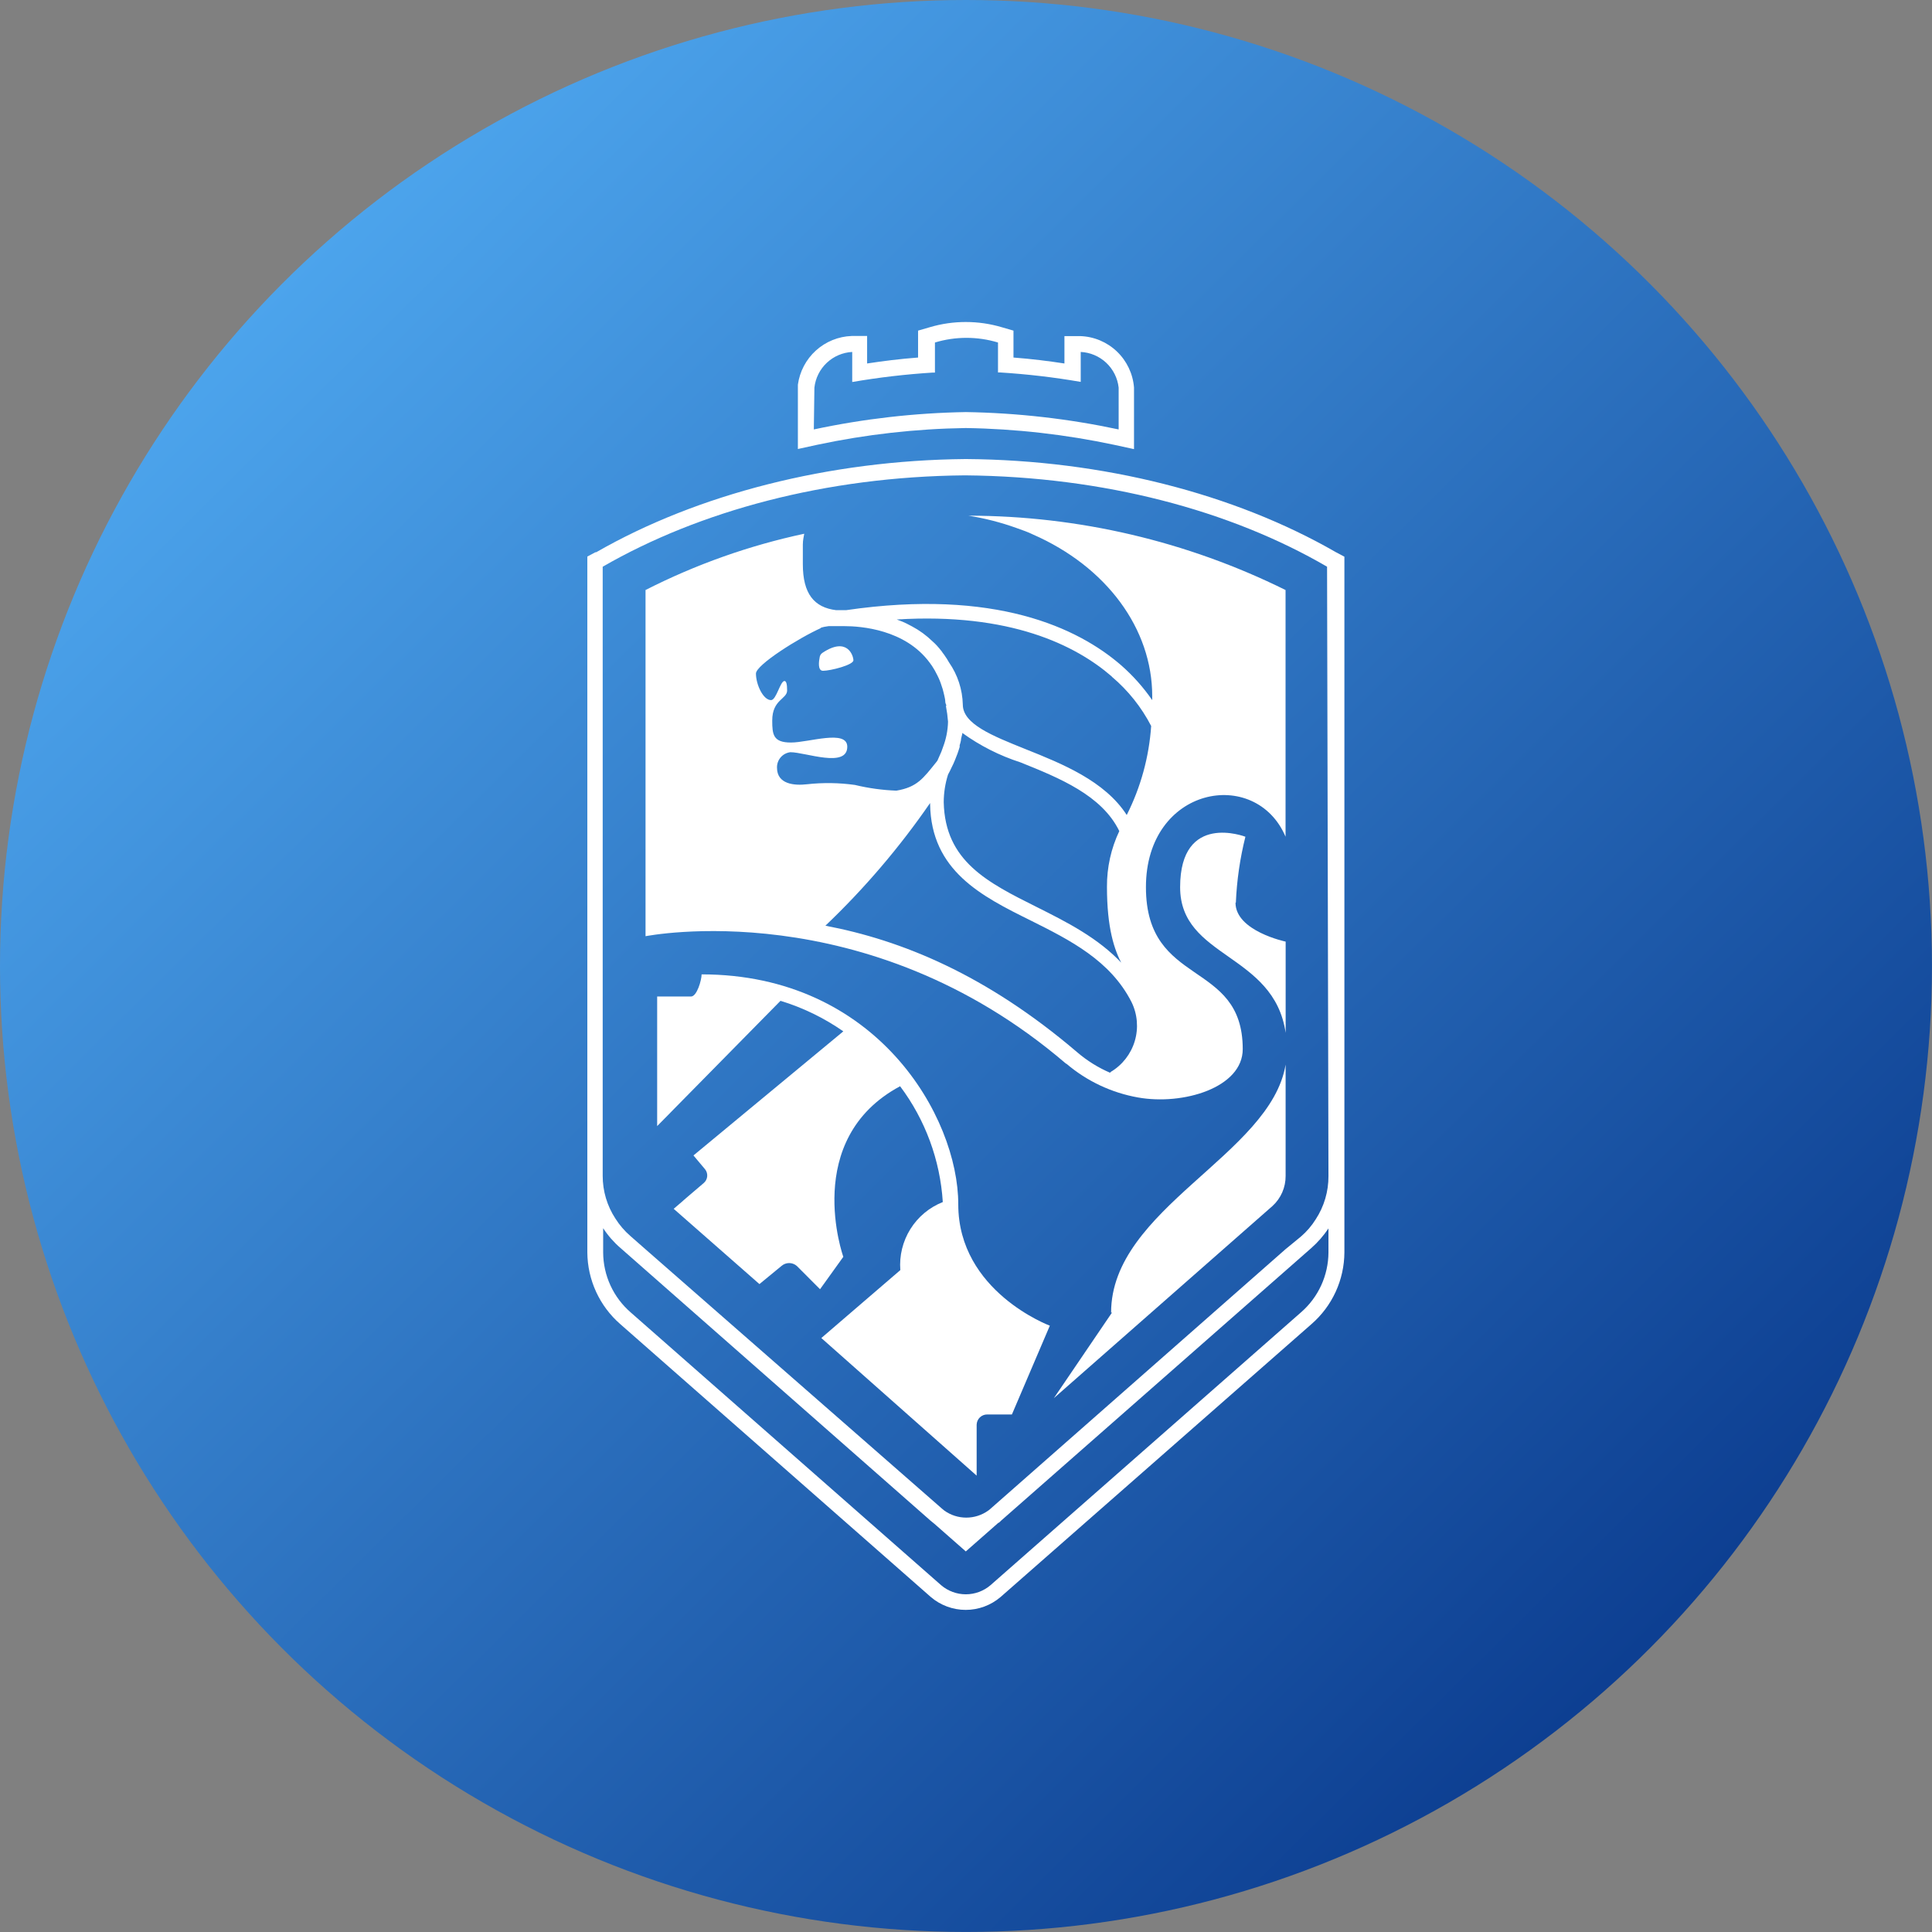 <svg width="2048" height="2048" version="1.1" viewBox="0 0 541.87 541.87" xmlns="http://www.w3.org/2000/svg" xmlns:xlink="http://www.w3.org/1999/xlink">
 <rect x="0" y="0" width="541.87" height="541.87" fill="#808080" stroke="none"/>
 <defs>
  <linearGradient id="a" x1=".099" x2="539.06" y1="-1.338" y2="542.72" gradientUnits="userSpaceOnUse">
   <stop stop-color="#59b9ff" offset="0"/>
   <stop stop-color="#002a7f" offset="1"/>
  </linearGradient>
 </defs>
 <circle cx="270.93" cy="270.93" r="270.93" fill="url(#a)" stroke-width=".265"/>
 <g transform="matrix(3.34 0 0 3.345 164.73 90.311)" fill="#fff">
  <path transform="matrix(.977 0 0 .977 17.681 7.3286e-7)" d="m14.42 9.1c4.307 0.066 8.597 0.552 12.81 1.45l1.66 0.36v-5.28c-0.091-1.178-0.614-2.281-1.468-3.097-0.854-0.816-1.981-1.287-3.162-1.323h-1.35v2.35c-1.38-0.21-2.8-0.39-4.38-0.51v-2.31l-1-0.29c-2.023-0.6-4.177-0.6-6.2 0l-1 0.29v2.31c-1.58 0.12-3 0.3-4.38 0.51v-2.36h-1.33c-1.139 0.041-2.227 0.483-3.072 1.248-0.845 0.764-1.393 1.803-1.548 2.932v5.52l1.65-0.36c4.2-0.893 8.477-1.375 12.77-1.44m-13-3.47c0.091-0.812 0.468-1.566 1.063-2.126s1.37-0.891 2.187-0.934v2.58c2.294-0.395 4.607-0.665 6.93-0.81h0.18v-2.58c1.767-0.533 3.653-0.533 5.42 0v2.57h0.19c2.32 0.145 4.63 0.415 6.92 0.81v-2.57c0.818 0.04 1.596 0.37 2.193 0.93 0.597 0.56 0.976 1.316 1.067 2.13v3.59c-4.318-0.92-8.716-1.419-13.13-1.49-4.394 0.074-8.771 0.573-13.07 1.49z"/>
  <path transform="matrix(.977 0 0 .977 0 11.491)" d="m64.35 8c-8.8-5.06-20.09-7.91-31.77-8h-0.1c-11.68 0.11-23 3-31.72 8h-0.07l-0.69 0.37v59.72c0.009 1.167 0.265 2.319 0.753 3.38 0.488 1.06 1.196 2.005 2.077 2.771l26.69 23.42c0.836 0.714 1.9 1.107 3 1.107s2.164-0.393 3-1.107l26.72-23.42c0.882-0.764 1.591-1.709 2.079-2.769s0.744-2.213 0.751-3.381v-59.71zm-0.65 60.09c-0.005 0.978-0.218 1.943-0.627 2.832s-1.003 1.679-1.743 2.318l-26.68 23.41c-0.591 0.504-1.343 0.78-2.12 0.78s-1.529-0.277-2.12-0.78l-26.68-23.41c-0.738-0.638-1.332-1.427-1.741-2.314-0.409-0.886-0.623-1.85-0.629-2.826v-2.09c0.414 0.634 0.915 1.207 1.49 1.7l26.66 23.41 0.32 0.26 2.7 2.37 2.7-2.37 0.09-0.08c0.08 0 0.15-0.12 0.23-0.18l26.68-23.41c0.56-0.494 1.055-1.059 1.47-1.68zm0-6.55c0.007 1.313-0.372 2.6-1.09 3.7-0.348 0.559-0.78 1.062-1.28 1.49l-1.33 1.09-25.35 22.27c-0.062 0.059-0.129 0.112-0.2 0.16-0.549 0.39-1.206 0.599-1.88 0.599s-1.331-0.209-1.88-0.599l-0.23-0.19-25.46-22.24-1.3-1.14c-0.501-0.434-0.936-0.94-1.29-1.5-0.712-1.088-1.091-2.36-1.09-3.66v-52.28c8.32-4.79 19.18-7.73 31.09-7.84h0.09c11.9 0.11 22.76 3 31.08 7.84z"/>
  <path transform="matrix(.977 0 0 .977 49.779 42.82)" d="m4.79 6.008c0.08-1.91 0.355-3.806 0.82-5.66 0 0-5.61-2.17-5.61 4.33 0 6.11 8.07 5.64 9.07 12.5v-7.83s-4.31-0.9-4.31-3.34"/>
  <path transform="matrix(.977 0 0 .977 5.864 54.7)" d="m25.88 19.73c0-7.49-7-19.73-22.06-19.73 0 0.48-0.4 1.9-0.91 1.9h-2.91v11.12l0.92-0.93 0.46-0.47 9.22-9.35c1.926 0.585 3.749 1.469 5.4 2.62l-12.88 10.65 1 1.19c0.138 0.173 0.202 0.394 0.18 0.614s-0.13 0.423-0.3 0.566l-1.55 1.32-0.34 0.3-0.69 0.59 7.37 6.46 1.9-1.56c0.182-0.158 0.414-0.244 0.655-0.244s0.473 0.087 0.655 0.244l2 2 2-2.78s-3.62-10.09 4.88-14.64c2.168 2.884 3.444 6.34 3.67 9.94-1.152 0.456-2.129 1.269-2.786 2.32-0.657 1.051-0.96 2.285-0.864 3.52l-6.79 5.83 13.35 11.81v-4.37c0.005-0.237 0.104-0.462 0.274-0.627s0.399-0.256 0.636-0.253h2.12l3.26-7.62s-7.87-2.92-7.87-10.41"/>
  <path transform="matrix(.977 0 0 .977 39.175 62.263)" d="m5 21.28-5 7.35 18.8-16.5c0.356-0.327 0.639-0.724 0.832-1.167 0.193-0.443 0.291-0.921 0.288-1.403v-9.56c-1.28 7.76-15 12.35-15 21.29"/>
  <path transform="matrix(.977 0 0 .977 19.446 27.19)" d="m0.355 2.104c0.64 0 2.61-0.5 2.61-0.9 0-0.4-0.53-2.06-2.66-0.64-0.116 0.077-0.198 0.195-0.23 0.33-0.08 0.39-0.2 1.21 0.28 1.21"/>
  <path transform="matrix(.977 0 0 .977 4.887 16.24)" d="m36.17 47.03c1.759 1.497 3.886 2.498 6.16 2.9 3.85 0.69 9-0.83 9-4.15 0-7.73-8.32-5.25-8.32-13.9s9.43-10.36 12-4.33v-21.17c-8.474-4.187-17.798-6.37-27.25-6.38 1.407 0.224 2.789 0.579 4.13 1.06 0.48 0.17 1 0.35 1.4 0.55 6.34 2.77 10.26 8.1 10.26 13.87v0.35c-0.766-1.107-1.666-2.115-2.68-3-3.69-3.19-10.8-6.59-23.64-4.72h-0.11-0.67-0.06c-1.9-0.23-2.87-1.41-2.87-3.95v-1.68c0-0.4 0.09-0.72 0.12-0.93-4.737 1.011-9.322 2.635-13.64 4.83v29.71c0.07 0 18.93-3.8 36.14 10.94m3.79 0.78c-1.031-0.442-1.989-1.039-2.84-1.77-7.82-6.66-15.09-9.61-21.63-10.85 3.354-3.192 6.37-6.72 9-10.53v0.08c0.08 5.74 4.43 7.92 8.64 10 3.39 1.69 6.85 3.43 8.67 7 0.512 1.042 0.612 2.239 0.28 3.35s-1.071 2.059-2.07 2.65m1-9.28c-2.06-2.22-4.79-3.59-7.35-4.87-4.23-2.11-7.89-3.93-8-9 0.002-0.804 0.127-1.603 0.37-2.37 0.11-0.21 0.22-0.41 0.31-0.62 0.104-0.198 0.197-0.402 0.28-0.61 0.08-0.19 0.15-0.37 0.22-0.56s0.13-0.39 0.19-0.58c-0.002-0.05-0.002-0.1 0-0.15 0.046-0.137 0.083-0.278 0.11-0.42 0-0.18 0.08-0.36 0.11-0.53s0-0.07 0-0.11c1.523 1.101 3.211 1.955 5 2.53 3.34 1.34 7 2.82 8.5 5.9-0.708 1.493-1.07 3.127-1.06 4.78 0 3.52 0.62 5.42 1.33 6.72m-0.9-24.74c1.389 1.172 2.534 2.606 3.37 4.22-0.183 2.661-0.897 5.259-2.1 7.64-1.88-2.92-5.55-4.4-8.69-5.65-2.89-1.16-5.4-2.16-5.4-3.83-0.032-1.293-0.442-2.548-1.18-3.61l-0.09-0.15c-0.063-0.115-0.133-0.225-0.21-0.33-0.075-0.122-0.159-0.239-0.25-0.35-0.048-0.083-0.105-0.16-0.17-0.23-0.081-0.108-0.168-0.211-0.26-0.31l-0.05-0.06c-0.126-0.138-0.259-0.268-0.4-0.39-0.26-0.252-0.538-0.486-0.83-0.7l-0.46-0.31-0.47-0.27-0.48-0.25-0.33-0.15-0.5-0.19c9.75-0.6 15.38 2.21 18.47 4.88m-25.06-4.15c0.24-0.079 0.488-0.132 0.74-0.16h1.33c1.46 0 5.24 0.29 7.34 3.12l0.21 0.29c0.172 0.259 0.326 0.53 0.46 0.81 0.15 0.292 0.274 0.596 0.37 0.91 0.065 0.176 0.119 0.357 0.16 0.54 0.05 0.19 0.09 0.38 0.13 0.58s0 0.3 0.08 0.46 0 0.1 0 0.15c0.086 0.443 0.146 0.89 0.18 1.34-0.018 0.746-0.163 1.483-0.43 2.18l-0.05 0.14c-0.055 0.171-0.122 0.338-0.2 0.5-0.07 0.17-0.15 0.34-0.23 0.52l-0.09 0.12c-1.14 1.41-1.65 2.16-3.44 2.46-1.2-0.045-2.393-0.209-3.56-0.49-1.362-0.19-2.743-0.21-4.11-0.06-1.11 0.13-2.59 0-2.59-1.42-0.01-0.325 0.103-0.643 0.316-0.889 0.213-0.246 0.511-0.404 0.834-0.441 1.29 0 4.89 1.4 4.89-0.47 0-1.51-3.31-0.36-4.84-0.36s-1.61-0.68-1.61-1.89c0-1.81 1.28-1.83 1.28-2.58 0-0.57-0.08-0.81-0.23-0.81-0.36 0-0.7 1.64-1.15 1.64-0.69 0-1.3-1.36-1.3-2.28 0-0.75 3.75-3.09 5.6-3.91"/>
 </g>
</svg>
